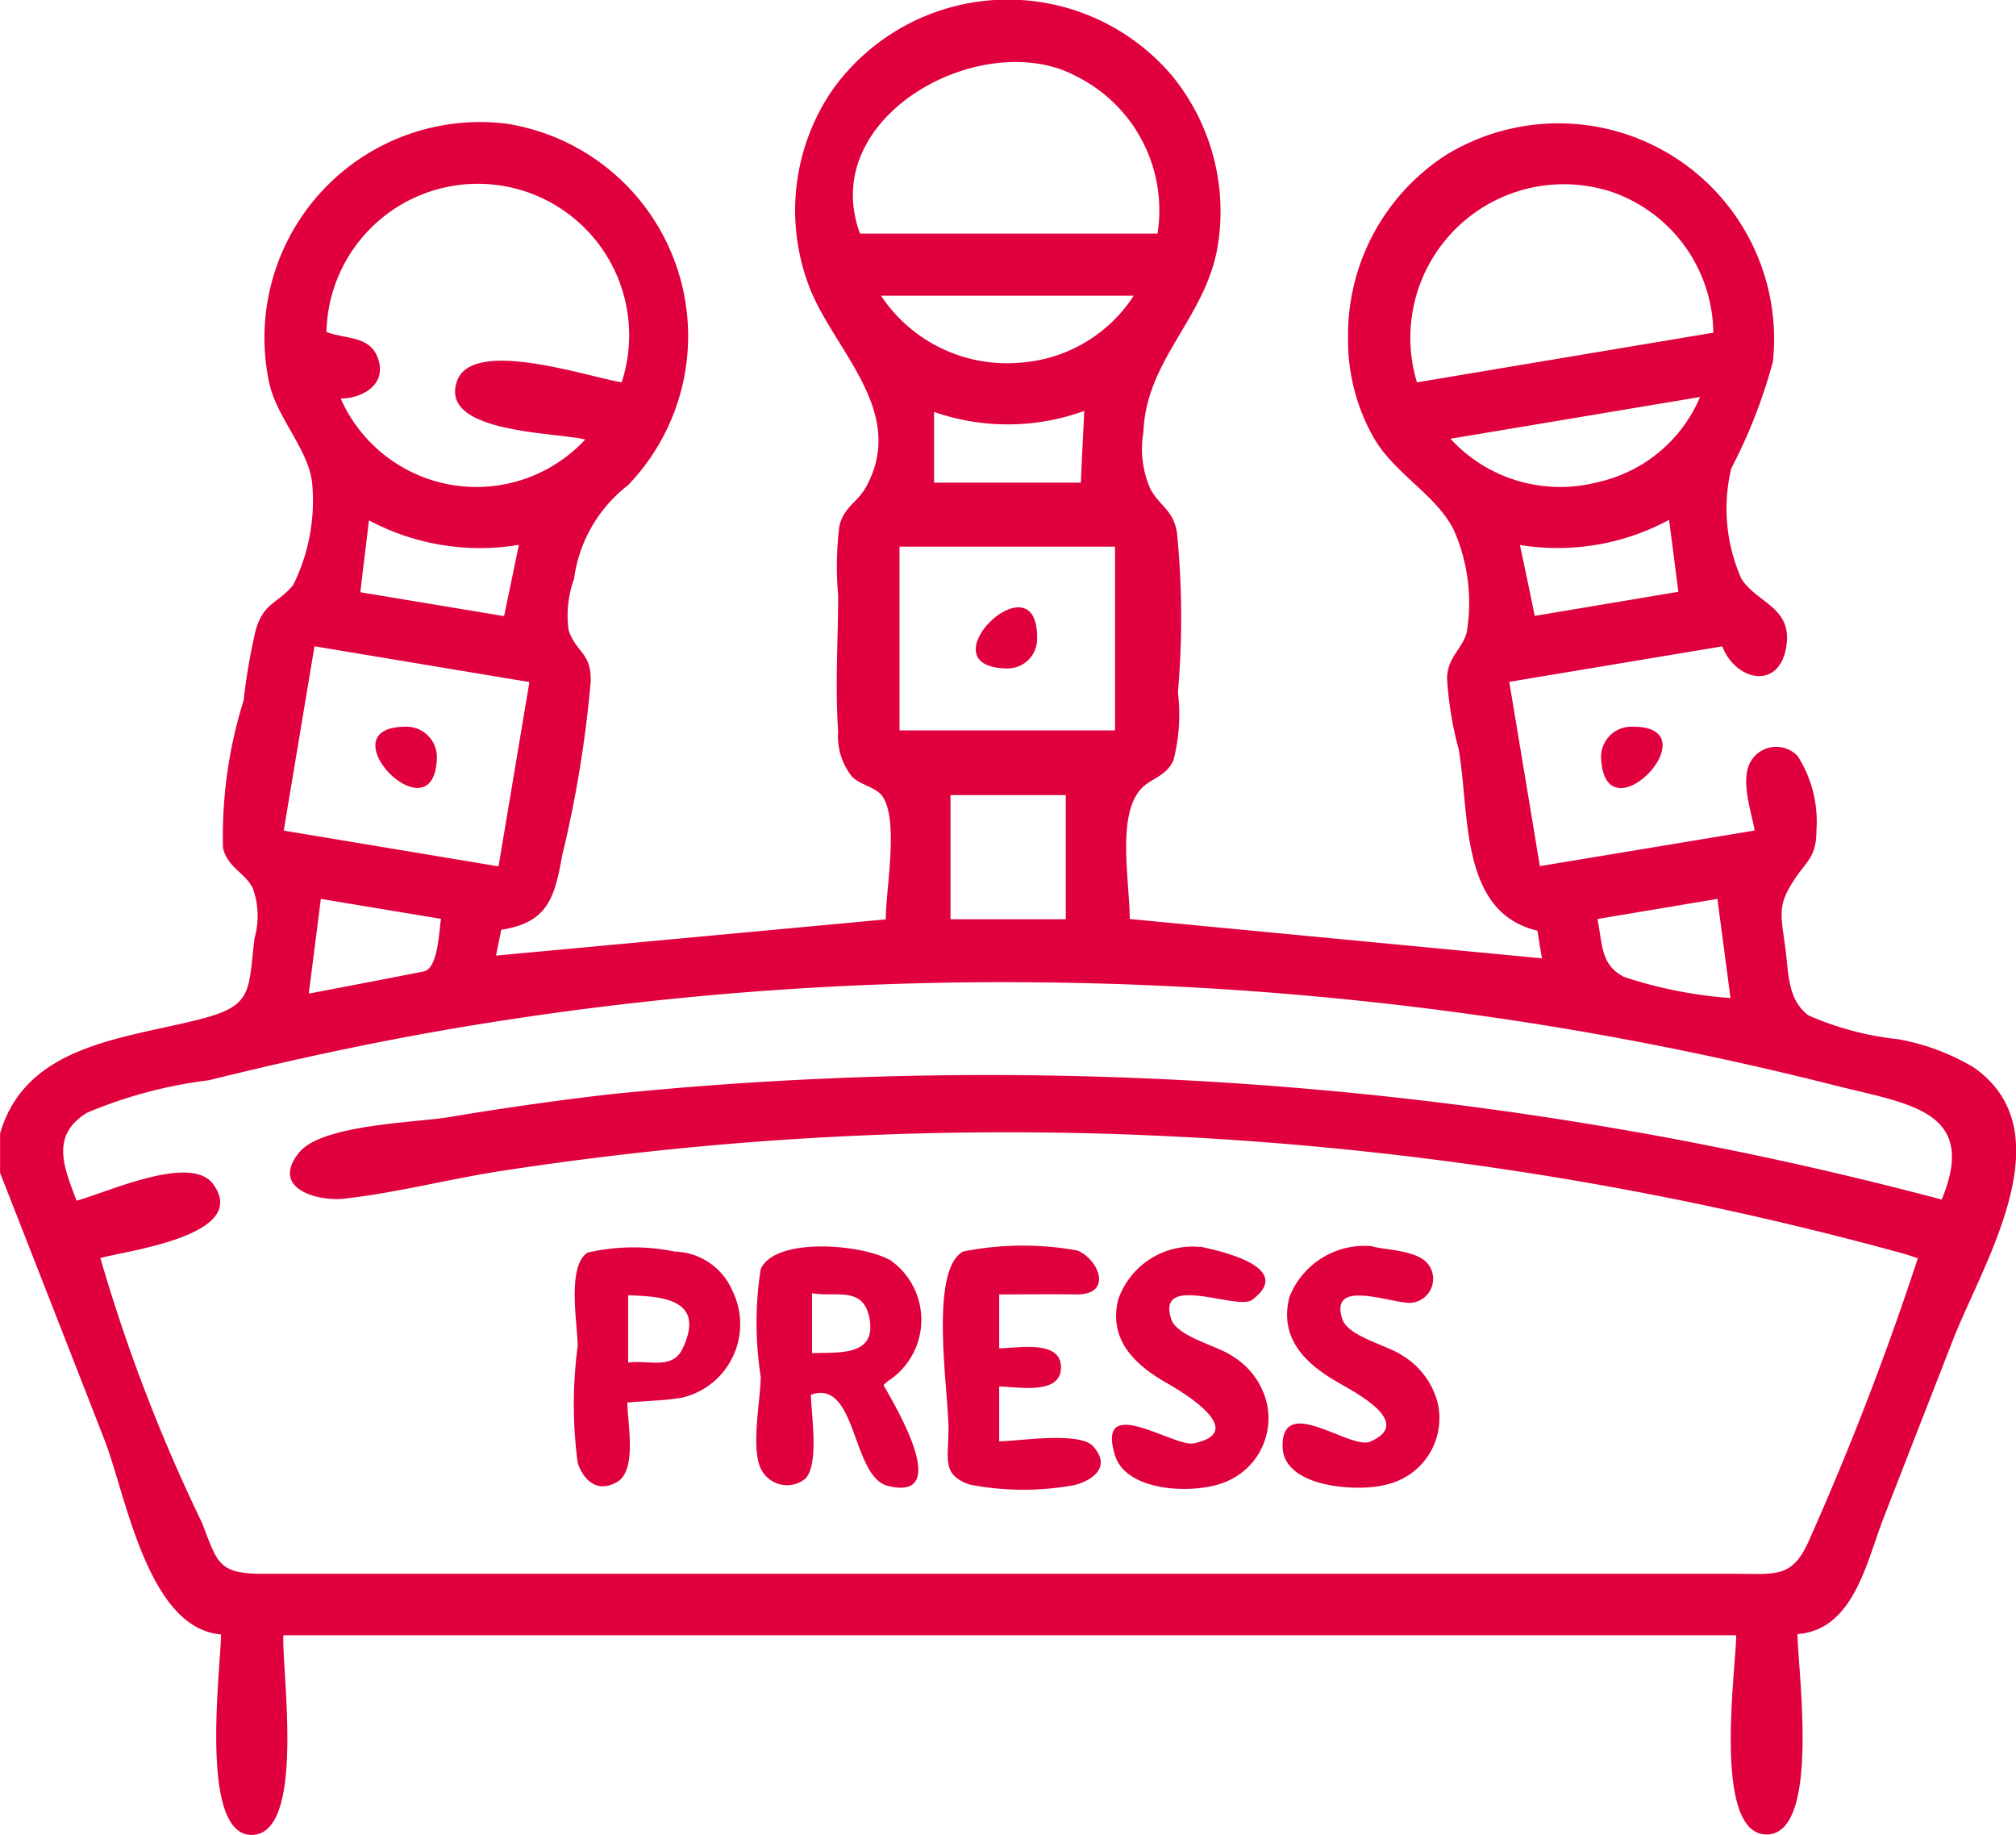 <svg id="Group_6698" data-name="Group 6698" xmlns="http://www.w3.org/2000/svg" xmlns:xlink="http://www.w3.org/1999/xlink" width="27.276" height="24.822" viewBox="0 0 27.276 24.822">
  <defs>
    <clipPath id="clip-path">
      <rect id="Rectangle_1945" data-name="Rectangle 1945" width="27.276" height="24.822" transform="translate(0 0)" fill="#e1003e"/>
    </clipPath>
  </defs>
  <g id="Group_6697" data-name="Group 6697" transform="translate(0 0)" clip-path="url(#clip-path)">
    <path id="Path_56546" data-name="Path 56546" d="M0,15.332c.348-1.2,1.671-1.281,2.7-1.544.726-.185.655-.368.743-1.1a1.089,1.089,0,0,0-.027-.68c-.109-.209-.34-.275-.4-.54a6.146,6.146,0,0,1,.279-1.994,8.167,8.167,0,0,1,.164-.952c.111-.377.295-.353.506-.608a2.557,2.557,0,0,0,.255-1.4C4.16,6.07,3.757,5.662,3.646,5.2a2.918,2.918,0,0,1,3.2-3.528A2.908,2.908,0,0,1,8.495,6.564a1.919,1.919,0,0,0-.729,1.265,1.469,1.469,0,0,0-.075.69c.1.313.31.3.3.7a15.808,15.808,0,0,1-.387,2.357c-.1.571-.2.906-.823,1l-.071.35,5.273-.49c0-.4.174-1.3-.032-1.645-.088-.15-.308-.162-.428-.29a.877.877,0,0,1-.184-.612c-.043-.605,0-1.23,0-1.836a4.461,4.461,0,0,1,.016-.935c.064-.27.246-.316.367-.541.56-1.038-.48-1.868-.791-2.744a2.885,2.885,0,0,1,.319-2.6,2.914,2.914,0,0,1,4.609-.206,2.9,2.9,0,0,1,.617,2.293c-.159.98-.969,1.534-1.007,2.525a1.337,1.337,0,0,0,.1.78c.132.227.3.277.353.569a11.713,11.713,0,0,1,.014,2.174,2.457,2.457,0,0,1-.059.91c-.1.235-.318.245-.455.41-.312.373-.138,1.244-.138,1.743l5.577.532c-.018-.11-.041-.245-.061-.374-1.054-.249-.913-1.565-1.065-2.453a4.725,4.725,0,0,1-.158-.969c.015-.292.2-.377.266-.61a2.443,2.443,0,0,0-.176-1.392c-.242-.476-.8-.756-1.08-1.241a2.661,2.661,0,0,1-.349-1.341A2.9,2.9,0,0,1,19.558,2.1a2.917,2.917,0,0,1,4.428,2.792,7.075,7.075,0,0,1-.563,1.443,2.327,2.327,0,0,0,.138,1.495c.207.328.685.379.608.905-.089.608-.685.48-.868.008l-2.882.48c.138.829.273,1.639.414,2.493l2.906-.482c-.043-.255-.205-.7-.045-.948a.4.4,0,0,1,.628-.058,1.651,1.651,0,0,1,.253,1.005c0,.364-.136.414-.305.674-.224.344-.177.456-.114.932.045.339.028.677.308.894a4.068,4.068,0,0,0,1.215.324,3.037,3.037,0,0,1,1.022.38c1.257.877.125,2.65-.281,3.693q-.472,1.209-.943,2.419c-.224.578-.4,1.5-1.158,1.554,0,.471.32,2.715-.42,2.711s-.41-2.253-.41-2.694H3.833c-.024.476.306,2.684-.423,2.7s-.421-2.265-.421-2.712c-.995-.081-1.287-1.889-1.575-2.628Q.709,17.672,0,15.865v-.533M25.948,17.02c-.081-.026-.147-.05-.214-.068a45.812,45.812,0,0,0-10.013-1.587,45.005,45.005,0,0,0-8.96.477c-.7.109-1.4.294-2.11.372-.343.038-1-.13-.609-.62.307-.386,1.573-.406,2.037-.484q1.068-.179,2.144-.305A50.277,50.277,0,0,1,26.27,16.226c.5-1.21-.443-1.29-1.449-1.545q-1.774-.449-3.581-.756a46.01,46.01,0,0,0-7.313-.638,44.352,44.352,0,0,0-7.387.558c-1.249.2-2.487.462-3.715.767a6.189,6.189,0,0,0-1.65.44c-.492.305-.317.725-.14,1.189.405-.107,1.543-.64,1.848-.224.51.695-1.175.9-1.526,1A22.821,22.821,0,0,0,2.733,20.6c.206.534.217.684.8.688.694,0,1.388,0,2.082,0H13.5l7.883,0h2.083c.584,0,.794.066,1.03-.5a39.867,39.867,0,0,0,1.453-3.774M8.41,5.171A2.048,2.048,0,1,0,4.416,4.49c.252.1.578.045.693.347.136.36-.2.55-.5.555a2.008,2.008,0,0,0,3.308.553c-.4-.1-1.992-.084-1.733-.795C6.4,4.565,7.958,5.1,8.41,5.171M15.66,3.16a2.026,2.026,0,0,0-1.114-2.136c-1.26-.663-3.5.547-2.911,2.136ZM23.18,4.5A2.04,2.04,0,0,0,21.8,2.594,2.077,2.077,0,0,0,19.17,5.172L23.18,4.5M7.162,9.226,4.254,8.742c-.141.845-.276,1.655-.416,2.493l2.906.484.418-2.494m5.007.655h2.916V7.394H12.169Zm2.25.875h-1.56v1.679h1.56ZM11.919,4a2.043,2.043,0,0,0,1.874.906A1.994,1.994,0,0,0,15.338,4Zm7.7,1.93a2.014,2.014,0,0,0,2,.591A1.959,1.959,0,0,0,23,5.37l-3.372.564m.935,1.437c.074.348.138.647.2.96l1.944-.326c-.042-.328-.081-.63-.126-.973a3.176,3.176,0,0,1-2.022.339m-13.545,0a3.2,3.2,0,0,1-2.023-.332c-.042.35-.079.653-.117.972l1.945.323.2-.962m5.618-.843h1.985c.015-.323.03-.63.047-.971a3.028,3.028,0,0,1-2.032.014ZM23.412,13.5c-.062-.475-.118-.894-.177-1.341l-1.623.272c.073.365.045.621.361.784a5.982,5.982,0,0,0,1.439.285M4.177,13.44c.552-.105,1.054-.2,1.555-.3.2-.042.206-.567.234-.711L4.34,12.159,4.177,13.44" transform="translate(0.001 0)" fill="#e1003e"/>
    <path id="Path_56547" data-name="Path 56547" d="M83.541,37.726c1.152-.031-.356,1.561-.4.414a.408.408,0,0,1,.4-.414" transform="translate(-61.479 -27.896)" fill="#e1003e"/>
    <path id="Path_56548" data-name="Path 56548" d="M40.983,66.6c.113.205.961,1.585.058,1.361-.493-.122-.417-1.454-1.041-1.233,0,.243.118.948-.079,1.138a.392.392,0,0,1-.585-.112c-.161-.267-.016-.954-.016-1.273a4.714,4.714,0,0,1,0-1.452c.193-.436,1.366-.343,1.758-.118a.985.985,0,0,1-.03,1.628.756.756,0,0,0-.069.061m-.964-1.244v.811c.327-.022.883.063.775-.482-.086-.431-.458-.273-.775-.33" transform="translate(-29.028 -47.862)" fill="#e1003e"/>
    <path id="Path_56549" data-name="Path 56549" d="M58.941,64.724c.229.049,1.3.274.695.72-.2.146-1.3-.376-1.091.26.077.236.63.362.816.493a1.02,1.02,0,0,1,.472.625.927.927,0,0,1-.6,1.1c-.387.145-1.3.125-1.451-.382-.256-.849.8-.1,1.068-.157.739-.155-.125-.678-.367-.816-.436-.248-.791-.588-.655-1.133a1.067,1.067,0,0,1,1.112-.707" transform="translate(-42.698 -47.86)" fill="#e1003e"/>
    <path id="Path_56550" data-name="Path 56550" d="M67.836,64.724c.2.046.605.052.744.238a.325.325,0,0,1-.2.516c-.208.055-1.157-.365-.963.224.079.239.621.358.809.491a1.057,1.057,0,0,1,.483.649.921.921,0,0,1-.7,1.1c-.356.1-1.391.052-1.4-.515-.012-.718.915.047,1.182-.066.6-.253-.184-.657-.429-.8-.45-.256-.8-.6-.661-1.156a1.092,1.092,0,0,1,1.13-.687" transform="translate(-49.256 -47.86)" fill="#e1003e"/>
    <path id="Path_56551" data-name="Path 56551" d="M49.719,65.324v.73c.242,0,.849-.125.836.269-.012.371-.6.248-.836.248v.741c.238,0,1.082-.137,1.268.065.262.284-.014.469-.259.529a3.819,3.819,0,0,1-1.41-.009c-.38-.135-.285-.338-.285-.759,0-.5-.269-2.144.2-2.394a4.142,4.142,0,0,1,1.539-.014c.285.106.5.6-.009.595-.344-.005-.688,0-1.046,0" transform="translate(-36.2 -47.816)" fill="#e1003e"/>
    <path id="Path_56552" data-name="Path 56552" d="M30.495,66.849c0,.274.137.915-.139,1.075s-.459-.036-.533-.258a5.985,5.985,0,0,1,0-1.58c0-.291-.152-1.079.133-1.264a2.744,2.744,0,0,1,1.176-.015.875.875,0,0,1,.786.534,1.021,1.021,0,0,1-.681,1.442c-.234.041-.474.043-.743.066m.012-.54c.277-.04.6.105.738-.193.323-.684-.313-.7-.738-.718Z" transform="translate(-22.007 -47.878)" fill="#e1003e"/>
    <path id="Path_56553" data-name="Path 56553" d="M20.32,38.135c-.023,1.148-1.559-.426-.4-.409a.412.412,0,0,1,.4.409" transform="translate(-14.409 -27.896)" fill="#e1003e"/>
    <path id="Path_56554" data-name="Path 56554" d="M51.087,32.357c-1.149-.021.43-1.547.411-.4a.4.4,0,0,1-.411.4" transform="translate(-37.466 -23.315)" fill="#e1003e"/>
  </g>
</svg>
